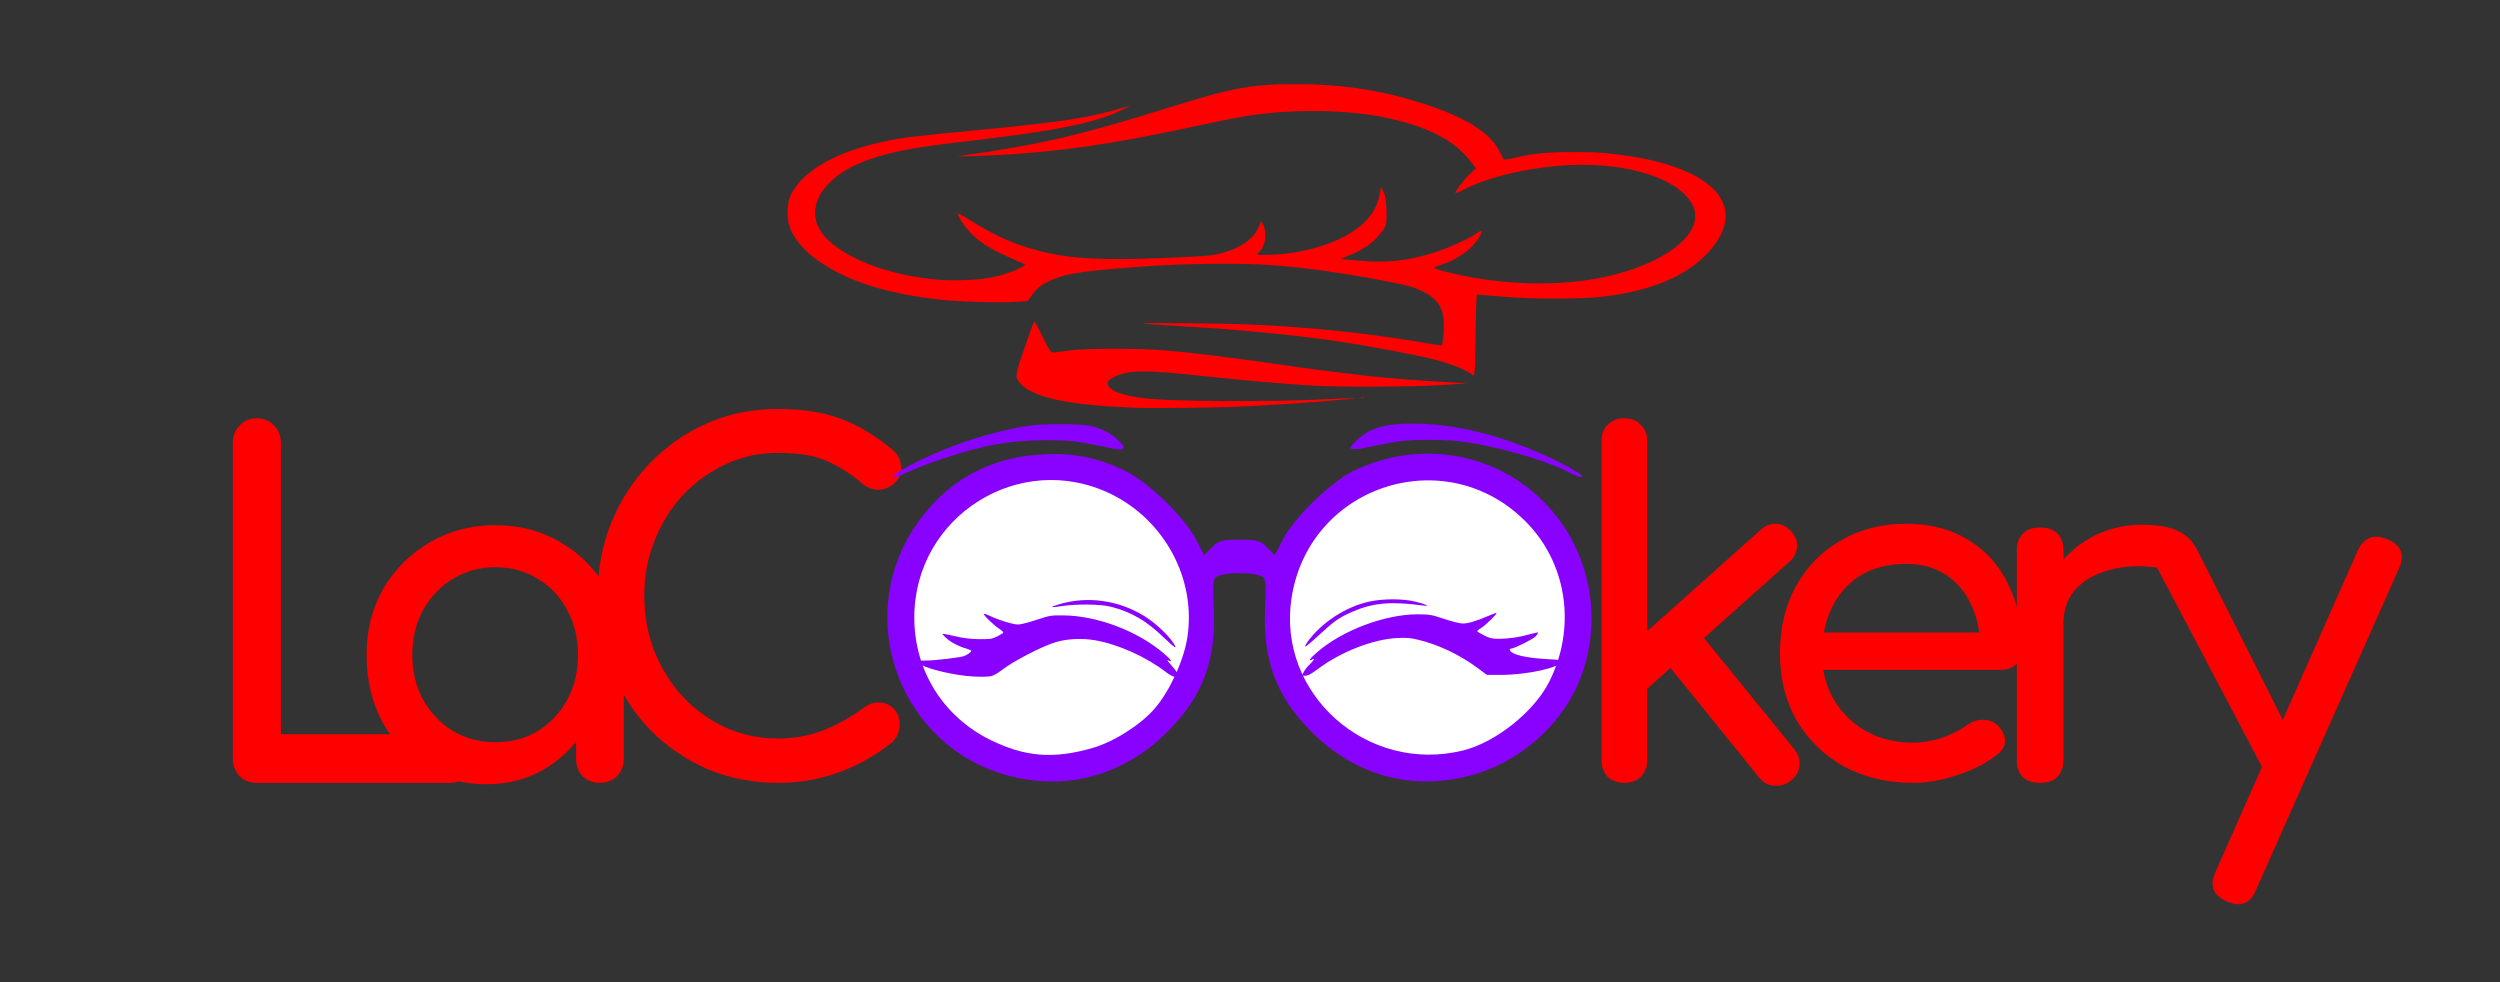 <?xml version="1.0" encoding="UTF-8" standalone="no"?>
<!-- Created with Inkscape (http://www.inkscape.org/) -->

<svg
   xmlns:dc="http://purl.org/dc/elements/1.1/"
   xmlns:cc="http://creativecommons.org/ns#"
   xmlns:rdf="http://www.w3.org/1999/02/22-rdf-syntax-ns#"
   xmlns:svg="http://www.w3.org/2000/svg"
   xmlns="http://www.w3.org/2000/svg"
   xmlns:sodipodi="http://sodipodi.sourceforge.net/DTD/sodipodi-0.dtd"
   xmlns:inkscape="http://www.inkscape.org/namespaces/inkscape"
   width="14in"
   height="5.5in"
   viewBox="0 0 355.6 139.7"
   version="1.1"
   id="svg8"
   inkscape:version="0.92.5 (2060ec1f9f, 2020-04-08)"
   sodipodi:docname="laCookery.svg">
  <rect x="0" y="0" width="355.6" height="139.7" fill="#333333" stroke="none"/>
  <defs
     id="defs2">
    <inkscape:path-effect
       effect="simplify"
       id="path-effect4609"
       is_visible="true"
       steps="1"
       threshold="0.5"
       smooth_angles="360"
       helper_size="0"
       simplify_individual_paths="false"
       simplify_just_coalesce="false"
       simplifyindividualpaths="false"
       simplifyJustCoalesce="false" />
    <inkscape:path-effect
       effect="simplify"
       id="path-effect4601"
       is_visible="true"
       steps="1"
       threshold="0.5"
       smooth_angles="360"
       helper_size="0"
       simplify_individual_paths="false"
       simplify_just_coalesce="false"
       simplifyindividualpaths="false"
       simplifyJustCoalesce="false" />
    <inkscape:path-effect
       effect="skeletal"
       id="path-effect529"
       is_visible="true"
       pattern="M 0,5 C 0,2.24 2.24,0 5,0 7.76,0 10,2.24 10,5 10,7.76 7.76,10 5,10 2.24,10 0,7.76 0,5 Z"
       copytype="single_stretched"
       prop_scale="1"
       scale_y_rel="false"
       spacing="0"
       normal_offset="0"
       tang_offset="0"
       prop_units="false"
       vertical_pattern="false"
       fuse_tolerance="0" />
    <inkscape:path-effect
       effect="spiro"
       id="path-effect527"
       is_visible="true" />
    <inkscape:path-effect
       effect="powerstroke"
       id="path-effect153"
       is_visible="true"
       offset_points="0,0.132"
       sort_points="true"
       interpolator_type="CubicBezierJohan"
       interpolator_beta="0.2"
       start_linecap_type="zerowidth"
       linejoin_type="extrp_arc"
       miter_limit="4"
       end_linecap_type="zerowidth" />
    <inkscape:path-effect
       effect="spiro"
       id="path-effect151"
       is_visible="true" />
    <inkscape:path-effect
       effect="simplify"
       id="path-effect149"
       is_visible="true"
       steps="1"
       threshold="0.5"
       smooth_angles="360"
       helper_size="0"
       simplify_individual_paths="false"
       simplify_just_coalesce="false"
       simplifyindividualpaths="false"
       simplifyJustCoalesce="false" />
  </defs>
  <sodipodi:namedview
     id="base"
     pagecolor="#ffffff"
     bordercolor="#666666"
     borderopacity="1.0"
     inkscape:pageopacity="0.0"
     inkscape:pageshadow="2"
     inkscape:zoom="0.98994949"
     inkscape:cx="599.23635"
     inkscape:cy="31.859294"
     inkscape:document-units="mm"
     inkscape:current-layer="layer1"
     showgrid="false"
     inkscape:snap-text-baseline="true"
     showguides="true"
     inkscape:guide-bbox="true"
     units="in"
     width="13in"
     inkscape:window-width="3840"
     inkscape:window-height="2050"
     inkscape:window-x="0"
     inkscape:window-y="0"
     inkscape:window-maximized="1">
    <sodipodi:guide
       position="105.644,28.348"
       orientation="0,1"
       id="guide5902"
       inkscape:locked="false" />
    <sodipodi:guide
       position="309.751,65.579"
       orientation="0,1"
       id="guide5904"
       inkscape:locked="false" />
  </sodipodi:namedview>
  <g
     inkscape:label="Layer 1"
     inkscape:groupmode="layer"
     id="layer1"
     transform="translate(0,-157.3)">
    <path
       style="fill:#ff0000;fill-opacity:1;stroke-width:0.183"
       d="m 161.037,215.28 c -10.321,-0.408 -15.414,-1.737 -16.422,-4.285 -0.108,-0.272 0.087,-1.207 0.495,-2.387 0.37,-1.067 0.945,-2.745 1.278,-3.73 0.333,-0.984 0.671,-1.79 0.752,-1.79 0.081,0 0.627,0.993 1.214,2.206 0.98,2.026 1.112,2.201 1.602,2.145 0.294,-0.033 1.256,-0.164 2.138,-0.29 2.22,-0.318 10.094,-0.32 13.761,-9.5e-4 3.764,0.325 9.043,0.974 15.498,1.905 10.673,1.54 16.933,2.207 24.258,2.583 1.658,0.085 2.975,0.173 2.926,0.197 -0.049,0.025 -1.706,0.136 -3.683,0.251 -4.37,0.254 -14.173,0.292 -18.023,0.069 -4.185,-0.242 -9.914,-0.743 -16.16,-1.413 -7.839,-0.841 -10.064,-0.816 -12.091,0.137 -0.807,0.38 -1.008,0.568 -1.008,0.945 0,0.959 1.838,1.715 5.152,2.121 3.929,0.481 17.815,0.556 25.978,0.14 4.727,-0.241 5.143,-0.226 2.138,0.075 -3.074,0.308 -10.598,0.815 -14.563,0.982 -4.418,0.186 -12.272,0.258 -15.239,0.14 z m 32.558,-1.474 c 0.193,-0.036 0.423,-0.032 0.512,0.008 0.089,0.042 -0.069,0.072 -0.351,0.066 -0.311,-0.005 -0.375,-0.036 -0.161,-0.076 z m 15.845,-3.154 c -0.533,-0.594 -3.11,-1.638 -5.547,-2.247 -2.502,-0.626 -9.221,-1.899 -13.165,-2.495 -6.044,-0.913 -14.674,-1.759 -22.468,-2.202 -7.483,-0.426 -7.427,-0.486 0.401,-0.433 8.874,0.06 14.55,0.355 22.178,1.152 3.6,0.376 9.382,1.184 12.086,1.689 1.105,0.206 2.073,0.346 2.151,0.309 0.078,-0.036 0.197,-0.901 0.266,-1.921 0.212,-3.137 -0.591,-4.632 -3.123,-5.817 -1.3,-0.608 -1.943,-0.785 -4.967,-1.369 -6.939,-1.34 -12.668,-2.11 -17.813,-2.395 -3.855,-0.214 -11.563,-0.097 -16.39,0.248 -8.537,0.61 -11.165,0.978 -13.234,1.853 -1.6,0.676 -2.246,1.157 -3.036,2.259 l -0.613,0.855 -1.713,0.101 c -2.439,0.144 -7.591,9.5e-4 -10.33,-0.278 -6.614,-0.683 -11.924,-2.144 -15.798,-4.345 -2.849,-1.619 -4.626,-3.274 -5.707,-5.315 -0.811,-1.531 -0.797,-4.169 0.03,-5.613 1.88,-3.285 6.342,-5.774 12.96,-7.229 2.593,-0.57 4.363,-0.789 13.125,-1.624 11.405,-1.087 15.785,-1.72 19.65,-2.84 1.096,-0.318 2.114,-0.609 2.261,-0.646 0.147,-0.038 -0.334,0.227 -1.069,0.589 -3.656,1.799 -9.355,2.97 -21.122,4.34 -8.605,1.001 -11.364,1.505 -14.817,2.706 -7.176,2.496 -9.83,7.723 -5.828,11.478 3.066,2.877 8.927,5.011 15.392,5.605 2.247,0.207 5.667,0.091 7.559,-0.254 1.645,-0.301 3.784,-1.012 4.599,-1.53 l 0.526,-0.334 -2.563,-1.152 c -2.747,-1.234 -4.331,-2.286 -5.564,-3.691 -0.729,-0.831 -1.561,-2.141 -1.561,-2.456 0,-0.079 0.779,0.341 1.73,0.934 3.776,2.353 6.442,3.533 10.037,4.442 4.293,1.085 8.665,1.325 17.626,0.969 2.866,-0.114 5.691,-0.266 6.279,-0.339 3.585,-0.442 6.337,-2.009 7.169,-4.084 l 0.346,-0.863 0.317,0.666 c 0.58,1.216 0.28,2.962 -0.657,3.825 -0.421,0.388 -0.443,0.383 1.47,0.347 3.112,-0.059 6.74,-0.823 9.409,-1.983 3.681,-1.6 5.792,-3.797 6.302,-6.56 l 0.197,-1.068 0.382,0.691 c 0.246,0.444 0.394,1.41 0.414,2.701 0.032,1.942 0.005,2.046 -0.784,3.083 -0.999,1.313 -2.381,2.316 -4.3,3.12 l -1.454,0.609 2.432,0.222 c 3.901,0.356 6.551,0.11 10.315,-0.96 1.964,-0.558 5.266,-1.999 6.406,-2.794 1.096,-0.765 1.2,-0.542 0.354,0.758 -0.979,1.505 -3.276,3.055 -5.473,3.694 -1.199,0.348 -1.042,0.436 2.101,1.164 7.708,1.786 16.012,1.857 22.627,0.192 8.119,-2.043 12.99,-6.223 11.395,-9.778 -1.561,-3.482 -7.964,-5.892 -15.678,-5.902 -5.802,-0.008 -12.725,1.402 -16.63,3.384 -0.837,0.425 -1.522,0.719 -1.522,0.653 0,-0.312 1.219,-1.931 2.025,-2.69 l 0.901,-0.849 -0.695,-0.91 c -2.275,-2.98 -5.917,-4.913 -11.666,-6.193 -5.622,-1.252 -13.416,-1.39 -20.153,-0.356 -1.099,0.169 -4.24,0.793 -6.981,1.387 -13.541,2.936 -21.674,4.022 -32.639,4.357 -1.671,0.051 -1.849,0.04 -1.069,-0.069 10.989,-1.531 16.976,-2.917 29.366,-6.8 9.219,-2.889 11.833,-3.371 18.33,-3.381 6.289,-0.008 11.889,0.831 17.655,2.65 6.114,1.929 9.783,4.16 11.118,6.762 0.313,0.61 0.606,1.178 0.65,1.262 0.056,0.104 0.574,0.039 1.634,-0.209 2.712,-0.632 4.635,-0.814 8.491,-0.803 2.848,0.008 3.955,0.07 6.146,0.341 13.542,1.675 18.799,7.256 12.987,13.786 -3.034,3.409 -7.962,5.536 -14.858,6.411 -3.112,0.395 -10.433,0.397 -14.884,9.6e-4 -1.72,-0.152 -3.192,-0.276 -3.271,-0.276 -0.079,0 -0.174,2.671 -0.213,5.935 -0.061,5.198 -0.116,5.884 -0.44,5.522 z"
       id="path33"
       inkscape:connector-curvature="0" />
    <g
       id="g77"
       transform="matrix(1.494,0,0,1.494,-27.985,-88.723)"
       style="fill:#8902ff;fill-opacity:1" />
    <g
       id="g5561"
       transform="matrix(2.226,0,0,2.226,-105.992,-246.22)"
       style="fill:#8902ff;fill-opacity:1" />
    <g
       id="g5549"
       transform="matrix(2.226,0,0,2.226,-99.998,-254.39)"
       style="fill:#8902ff;fill-opacity:1">
      <g
         id="g5557"
         transform="translate(0.85,3.733)"
         style="fill:#8902ff;fill-opacity:1">
        <g
           id="g5552"
           style="fill:#8902ff;fill-opacity:1" />
      </g>
    </g>
    <g
       id="g5919"
       style="fill:#ff0000;fill-opacity:1">
      <path
         d="m 36.499,268.652 q -1.461,0 -2.457,-0.996 -0.93,-0.996 -0.93,-2.457 v -44.949 q 0,-1.461 0.996,-2.457 0.996,-0.996 2.39,-0.996 1.461,0 2.457,0.996 0.996,0.996 0.996,2.457 v 41.496 h 24.035 q 1.461,0 2.457,0.996 0.996,0.996 0.996,2.457 0,1.461 -0.996,2.457 -0.996,0.996 -2.457,0.996 z"
         style="font-style:normal;font-variant:normal;font-weight:bold;font-stretch:normal;font-size:66.394px;line-height:1.25;font-family:Comfortaa;-inkscape-font-specification:'Comfortaa Bold';letter-spacing:0px;word-spacing:0px;fill:#ff0000;fill-opacity:1;stroke:none;stroke-width:1.66"
         id="path5874"
         inkscape:connector-curvature="0" />
      <path
         d="m 69.136,268.851 q -4.847,0 -8.698,-2.39 -3.851,-2.457 -6.108,-6.573 -2.191,-4.183 -2.191,-9.428 0,-5.245 2.39,-9.428 2.457,-4.183 6.573,-6.573 4.183,-2.457 9.362,-2.457 5.179,0 9.295,2.457 4.116,2.39 6.507,6.573 2.457,4.183 2.457,9.428 h -2.589 q 0,5.245 -2.257,9.428 -2.191,4.116 -6.042,6.573 -3.851,2.39 -8.698,2.39 z m 1.328,-5.975 q 3.386,0 6.042,-1.593 2.656,-1.66 4.183,-4.448 1.527,-2.855 1.527,-6.374 0,-3.585 -1.527,-6.374 -1.527,-2.855 -4.183,-4.448 -2.656,-1.66 -6.042,-1.66 -3.32,0 -6.042,1.66 -2.656,1.593 -4.249,4.448 -1.527,2.789 -1.527,6.374 0,3.519 1.527,6.374 1.593,2.789 4.249,4.448 2.722,1.593 6.042,1.593 z m 14.872,5.776 q -1.461,0 -2.457,-0.93 -0.93,-0.996 -0.93,-2.457 v -10.158 l 1.261,-7.038 5.511,2.39 v 14.806 q 0,1.461 -0.996,2.457 -0.93,0.93 -2.39,0.93 z"
         style="font-style:normal;font-variant:normal;font-weight:bold;font-stretch:normal;font-size:66.394px;line-height:1.25;font-family:Comfortaa;-inkscape-font-specification:'Comfortaa Bold';letter-spacing:0px;word-spacing:0px;fill:#ff0000;fill-opacity:1;stroke:none;stroke-width:1.66"
         id="path5876"
         inkscape:connector-curvature="0" />
      <path
         d="m 110.637,268.652 q -5.378,0 -10.092,-1.992 -4.648,-2.058 -8.166,-5.643 -3.452,-3.652 -5.444,-8.498 -1.925,-4.847 -1.925,-10.49 0,-5.577 1.925,-10.357 1.992,-4.847 5.444,-8.432 3.519,-3.652 8.166,-5.71 4.648,-2.058 10.092,-2.058 5.112,0 8.764,1.328 3.718,1.328 7.436,4.382 0.531,0.398 0.797,0.863 0.332,0.398 0.398,0.863 0.133,0.398 0.133,0.996 0,1.261 -0.93,2.125 -0.863,0.797 -2.125,0.93 -1.261,0.066 -2.457,-0.863 -2.457,-2.125 -5.112,-3.253 -2.589,-1.129 -6.905,-1.129 -3.917,0 -7.37,1.593 -3.452,1.593 -6.108,4.382 -2.589,2.789 -4.05,6.507 -1.461,3.652 -1.461,7.834 0,4.249 1.461,7.967 1.461,3.652 4.05,6.44 2.656,2.789 6.108,4.382 3.452,1.527 7.37,1.527 3.386,0 6.374,-1.129 3.054,-1.195 5.843,-3.253 1.195,-0.863 2.324,-0.73 1.195,0.066 1.992,0.93 0.797,0.797 0.797,2.257 0,0.664 -0.266,1.328 -0.266,0.598 -0.797,1.129 -3.585,2.855 -7.702,4.316 -4.05,1.461 -8.565,1.461 z"
         style="font-style:normal;font-variant:normal;font-weight:bold;font-stretch:normal;font-size:66.394px;line-height:1.25;font-family:Comfortaa;-inkscape-font-specification:'Comfortaa Bold';letter-spacing:0px;word-spacing:0px;fill:#ff0000;fill-opacity:1;stroke:none;stroke-width:1.66"
         id="path5878"
         inkscape:connector-curvature="0" />
      <path
         d="m 234.174,255.373 -4.116,-4.515 20.383,-18.192 q 0.996,-0.93 2.191,-0.863 1.261,0.066 2.125,1.062 0.93,0.996 0.863,2.191 -0.066,1.195 -1.062,2.125 z m -3.121,13.279 q -1.461,0 -2.39,-0.863 -0.863,-0.93 -0.863,-2.39 v -45.347 q 0,-1.461 0.863,-2.324 0.93,-0.93 2.39,-0.93 1.461,0 2.324,0.93 0.93,0.863 0.93,2.324 v 45.347 q 0,1.461 -0.93,2.39 -0.863,0.863 -2.324,0.863 z m 23.703,-0.332 q -1.062,0.863 -2.39,0.73 -1.261,-0.066 -2.125,-1.129 l -13.478,-16.665 4.648,-4.382 13.81,16.997 q 0.863,1.062 0.73,2.324 -0.066,1.195 -1.195,2.125 z"
         style="font-style:normal;font-variant:normal;font-weight:bold;font-stretch:normal;font-size:66.394px;line-height:1.25;font-family:Comfortaa;-inkscape-font-specification:'Comfortaa Bold';letter-spacing:0px;word-spacing:0px;fill:#ff0000;fill-opacity:1;stroke:none;stroke-width:1.66"
         id="path5884"
         inkscape:connector-curvature="0" />
      <path
         d="m 272.109,268.652 q -5.511,0 -9.826,-2.324 -4.249,-2.39 -6.706,-6.507 -2.39,-4.183 -2.39,-9.561 0,-5.444 2.257,-9.561 2.324,-4.183 6.374,-6.507 4.05,-2.39 9.295,-2.39 5.179,0 8.897,2.324 3.718,2.257 5.643,6.307 1.992,3.984 1.992,9.229 0,1.261 -0.863,2.125 -0.863,0.797 -2.191,0.797 H 257.834 v -5.312 h 26.558 l -2.722,1.859 q -0.066,-3.32 -1.328,-5.909 -1.261,-2.656 -3.585,-4.183 -2.324,-1.527 -5.643,-1.527 -3.784,0 -6.507,1.66 -2.656,1.66 -4.05,4.581 -1.394,2.855 -1.394,6.507 0,3.652 1.66,6.507 1.66,2.855 4.581,4.515 2.921,1.66 6.706,1.66 2.058,0 4.183,-0.73 2.191,-0.797 3.519,-1.793 0.996,-0.73 2.125,-0.73 1.195,-0.066 2.058,0.664 1.129,0.996 1.195,2.191 0.066,1.195 -1.062,2.058 -2.257,1.793 -5.643,2.921 -3.32,1.129 -6.374,1.129 z"
         style="font-style:normal;font-variant:normal;font-weight:bold;font-stretch:normal;font-size:66.394px;line-height:1.25;font-family:Comfortaa;-inkscape-font-specification:'Comfortaa Bold';letter-spacing:0px;word-spacing:0px;fill:#ff0000;fill-opacity:1;stroke:none;stroke-width:1.66"
         id="path5886"
         inkscape:connector-curvature="0" />
      <path
         d="m 290.122,245.945 q 0,-3.984 1.925,-7.104 1.992,-3.187 5.312,-5.046 3.32,-1.859 7.303,-1.859 3.984,0 5.909,1.328 1.992,1.261 1.527,3.054 -0.199,0.93 -0.797,1.461 -0.531,0.465 -1.261,0.598 -0.73,0.133 -1.593,-0.066 -4.249,-0.863 -7.635,-0.133 -3.386,0.73 -5.378,2.722 -1.925,1.992 -1.925,5.046 z m 0.066,22.707 q -1.593,0 -2.457,-0.797 -0.863,-0.863 -0.863,-2.523 v -29.678 q 0,-1.593 0.863,-2.457 0.863,-0.863 2.457,-0.863 1.66,0 2.457,0.863 0.863,0.797 0.863,2.457 v 29.678 q 0,1.593 -0.863,2.457 -0.797,0.863 -2.457,0.863 z"
         style="font-style:normal;font-variant:normal;font-weight:bold;font-stretch:normal;font-size:66.394px;line-height:1.25;font-family:Comfortaa;-inkscape-font-specification:'Comfortaa Bold';letter-spacing:0px;word-spacing:0px;fill:#ff0000;fill-opacity:1;stroke:none;stroke-width:1.66"
         id="path5888"
         inkscape:connector-curvature="0" />
      <path
         d="m 318.314,285.914 q -0.664,0 -1.593,-0.398 -2.921,-1.328 -1.593,-4.183 l 20.25,-45.745 q 1.328,-2.789 4.183,-1.593 2.988,1.261 1.66,4.183 l -20.317,45.679 q -0.797,2.058 -2.589,2.058 z m 7.834,-17.395 q -1.261,0.531 -2.39,0.133 -1.062,-0.465 -1.726,-1.726 l -15.204,-28.881 q -0.664,-1.261 -0.199,-2.39 0.531,-1.195 1.793,-1.726 1.261,-0.531 2.39,-0.066 1.129,0.398 1.726,1.66 l 14.54,28.881 q 0.664,1.261 0.465,2.457 -0.133,1.129 -1.394,1.66 z"
         style="font-style:normal;font-variant:normal;font-weight:bold;font-stretch:normal;font-size:66.394px;line-height:1.25;font-family:Comfortaa;-inkscape-font-specification:'Comfortaa Bold';letter-spacing:0px;word-spacing:0px;fill:#ff0000;fill-opacity:1;stroke:none;stroke-width:1.66"
         id="path5890"
         inkscape:connector-curvature="0" />
    </g>
    <path
       inkscape:connector-curvature="0"
       style="fill:#8902ff;fill-opacity:1;stroke-width:0.16"
       d="m 143.526,267.652 c -15.5,-4.059 -22.305,-22.389 -13.239,-35.658 4.257,-6.23 10.357,-9.65 17.948,-10.061 4.448,-0.241 7.909,0.445 11.834,2.346 3.248,1.573 8.453,6.633 10.083,9.802 l 1.124,2.186 1.099,-1.099 c 0.997,-0.997 1.362,-1.099 3.927,-1.099 2.566,0 2.93,0.102 3.927,1.099 l 1.099,1.099 1.124,-2.186 c 1.629,-3.167 6.835,-8.23 10.078,-9.8 10.696,-5.179 23.187,-1.947 29.782,7.706 4.485,6.565 5.326,15.193 2.191,22.505 -2.721,6.349 -8.722,11.424 -15.582,13.178 -8.282,2.118 -16.236,-0.114 -22.377,-6.278 -5.017,-5.036 -6.912,-10.079 -6.604,-17.569 0.175,-4.234 0.164,-4.295 -0.769,-4.65 -1.219,-0.463 -4.524,-0.463 -5.743,0 -0.934,0.355 -0.944,0.416 -0.769,4.65 0.309,7.491 -1.587,12.533 -6.604,17.569 -6.144,6.168 -14.267,8.424 -22.533,6.26 z"
       id="path5819" />
    <path
       inkscape:connector-curvature="0"
       style="fill:#ffffff;fill-opacity:1;stroke-width:0.16"
       d="m 155.398,263.694 c 3.066,-0.887 6.866,-3.303 8.867,-5.637 2.129,-2.484 4.119,-6.824 4.624,-10.084 1.276,-8.247 -3.189,-16.642 -10.845,-20.392 -12.936,-6.335 -27.994,3.109 -27.994,17.557 0,7.52 4.079,14.082 10.819,17.406 4.929,2.431 8.992,2.752 14.53,1.149 z"
       id="path5817" />
    <path
       inkscape:connector-curvature="0"
       style="fill:#ffffff;fill-opacity:1;stroke-width:0.16"
       d="m 208.127,264.039 c 4.622,-1.15 10.069,-5.493 12.222,-9.743 3.793,-7.491 2.651,-16.381 -2.866,-22.316 -11.247,-12.098 -31.245,-5.957 -33.773,10.37 -2.112,13.642 10.771,25.085 24.417,21.689 z"
       id="path4698" />
    <path
       inkscape:connector-curvature="0"
       style="fill:#8902ff;fill-opacity:1;stroke-width:0.16"
       d="m 127.091,225.015 c 0,-0.236 1.975,-1.397 4.043,-2.376 4.81,-2.277 9.612,-3.818 14.689,-4.713 2.203,-0.389 7.81,-0.393 9.431,-0.009 1.587,0.378 2.935,1.103 3.898,2.1 0.736,0.761 0.797,0.877 0.574,1.087 -0.268,0.254 -0.293,0.25 -4.291,-0.585 -2.507,-0.524 -4.547,-0.677 -7.804,-0.586 -3.307,0.092 -5.721,0.42 -8.792,1.196 -2.97,0.75 -7.086,2.136 -9.261,3.12 -2.045,0.925 -2.488,1.061 -2.488,0.765 z"
       id="path5855" />
    <path
       inkscape:connector-curvature="0"
       style="fill:#8902ff;fill-opacity:1;stroke-width:0.16"
       d="m 165.492,247.943 c -2.422,-2.339 -4.594,-3.603 -7.445,-4.333 -1.525,-0.39 -4.901,-0.43 -7.129,-0.084 -1.644,0.255 -1.683,0.135 -0.105,-0.32 3.965,-1.144 8.33,-0.514 11.96,1.726 1.385,0.855 3.123,2.427 3.948,3.572 0.936,1.299 0.481,1.091 -1.229,-0.561 z"
       id="path5853" />
    <path
       inkscape:connector-curvature="0"
       style="fill:#8902ff;fill-opacity:1;stroke-width:0.16"
       d="m 185.636,249.268 c 0,-0.111 0.162,-0.421 0.359,-0.691 2.021,-2.756 5.375,-4.944 8.732,-5.697 1.963,-0.44 4.78,-0.444 6.565,-0.009 1.515,0.369 2.215,0.703 1.187,0.565 -4.678,-0.626 -7.184,-0.405 -10.167,0.898 -1.795,0.784 -2.595,1.347 -4.745,3.343 -1.062,0.985 -1.931,1.701 -1.931,1.591 z"
       id="path5849" />
    <path
       inkscape:connector-curvature="0"
       style="fill:#8902ff;fill-opacity:1;stroke-width:0.16"
       d="m 185.465,252.841 c 0.167,-0.308 0.502,-0.734 0.745,-0.948 0.243,-0.214 0.515,-0.516 0.604,-0.672 0.143,-0.251 0.123,-0.264 -0.179,-0.111 -0.639,0.323 -0.344,-0.114 0.686,-1.015 3.547,-3.107 9.687,-5.426 14.337,-5.414 1.696,0.007 1.928,0.044 3.764,0.657 1.103,0.367 2.257,0.652 2.644,0.652 0.765,0 1.894,-0.335 3.6,-1.068 0.624,-0.268 1.163,-0.461 1.198,-0.428 0.116,0.11 -1.607,1.79 -2.179,2.124 -0.311,0.181 -0.565,0.385 -0.565,0.451 0,0.067 0.435,0.341 0.968,0.609 0.816,0.411 1.145,0.488 2.095,0.487 1.38,-0.001 2.899,-0.222 4.388,-0.639 0.619,-0.173 1.156,-0.285 1.194,-0.249 0.038,0.036 -0.095,0.261 -0.294,0.501 -0.335,0.403 -3.106,1.786 -3.577,1.786 -0.11,0 -0.171,0.083 -0.135,0.185 0.236,0.67 2.18,1.134 5.515,1.316 1.574,0.086 1.848,0.138 1.807,0.349 -0.163,0.84 -4.866,1.879 -8.504,1.879 h -2.086 l -1.419,-1.049 c -2.5,-1.848 -5.499,-3.264 -8.367,-3.949 -1.107,-0.265 -1.664,-0.309 -3.004,-0.24 -3.427,0.178 -7.978,1.959 -11.245,4.402 -0.977,0.731 -1.423,0.968 -1.797,0.958 l -0.498,-0.013 z"
       id="path5847" />
    <path
       inkscape:connector-curvature="0"
       style="fill:#8902ff;fill-opacity:1;stroke-width:0.16"
       d="m 223.218,224.506 c -3.476,-1.798 -10.483,-3.798 -15.472,-4.416 -2.413,-0.299 -6.724,-0.299 -8.847,2.9e-4 -0.904,0.127 -2.616,0.451 -3.805,0.719 -2.059,0.464 -3.014,0.506 -3.014,0.133 0,-0.084 0.435,-0.563 0.966,-1.065 1.966,-1.859 4.343,-2.454 9.14,-2.291 5.798,0.197 12.097,1.887 18.715,5.02 1.873,0.886 3.917,2.061 4.115,2.364 0.23,0.351 -0.674,0.119 -1.798,-0.463 z"
       id="path5857" />
    <path
       inkscape:connector-curvature="0"
       style="fill:#8902ff;fill-opacity:1;stroke-width:0.16"
       d="m 137.263,253.422 c -2.561,-0.281 -6.073,-1.22 -6.342,-1.695 -0.257,-0.454 -0.23,-0.47 0.783,-0.47 1.229,0 4.816,-0.42 5.41,-0.633 0.481,-0.173 1.035,-0.582 1.035,-0.764 0,-0.059 -0.314,-0.195 -0.698,-0.304 -1.069,-0.302 -2.156,-0.868 -2.841,-1.479 -0.341,-0.304 -0.588,-0.582 -0.549,-0.618 0.038,-0.036 0.845,0.115 1.792,0.337 1.261,0.295 2.184,0.407 3.447,0.418 1.558,0.013 1.804,-0.025 2.539,-0.39 0.448,-0.223 0.835,-0.467 0.861,-0.544 0.026,-0.076 -0.22,-0.311 -0.546,-0.521 -0.78,-0.502 -2.412,-2.087 -2.213,-2.15 0.085,-0.027 0.526,0.129 0.98,0.347 1.205,0.577 3.191,1.176 3.902,1.176 0.34,0 1.51,-0.297 2.6,-0.659 1.893,-0.629 2.064,-0.659 3.79,-0.643 4.852,0.042 10.589,2.215 14.355,5.437 1.023,0.875 1.312,1.312 0.644,0.974 -0.263,-0.133 -0.179,0.027 0.303,0.577 0.887,1.011 1.237,1.541 1.103,1.668 -0.288,0.272 -0.962,0.042 -1.824,-0.623 -2.767,-2.133 -6.695,-3.898 -9.98,-4.484 -1.829,-0.326 -3.951,-0.235 -5.587,0.241 -1.952,0.568 -6.188,2.766 -7.839,4.067 -0.425,0.335 -1.016,0.676 -1.313,0.756 -0.621,0.168 -2.175,0.161 -3.811,-0.018 z"
       id="path5851" />
  </g>
</svg>

